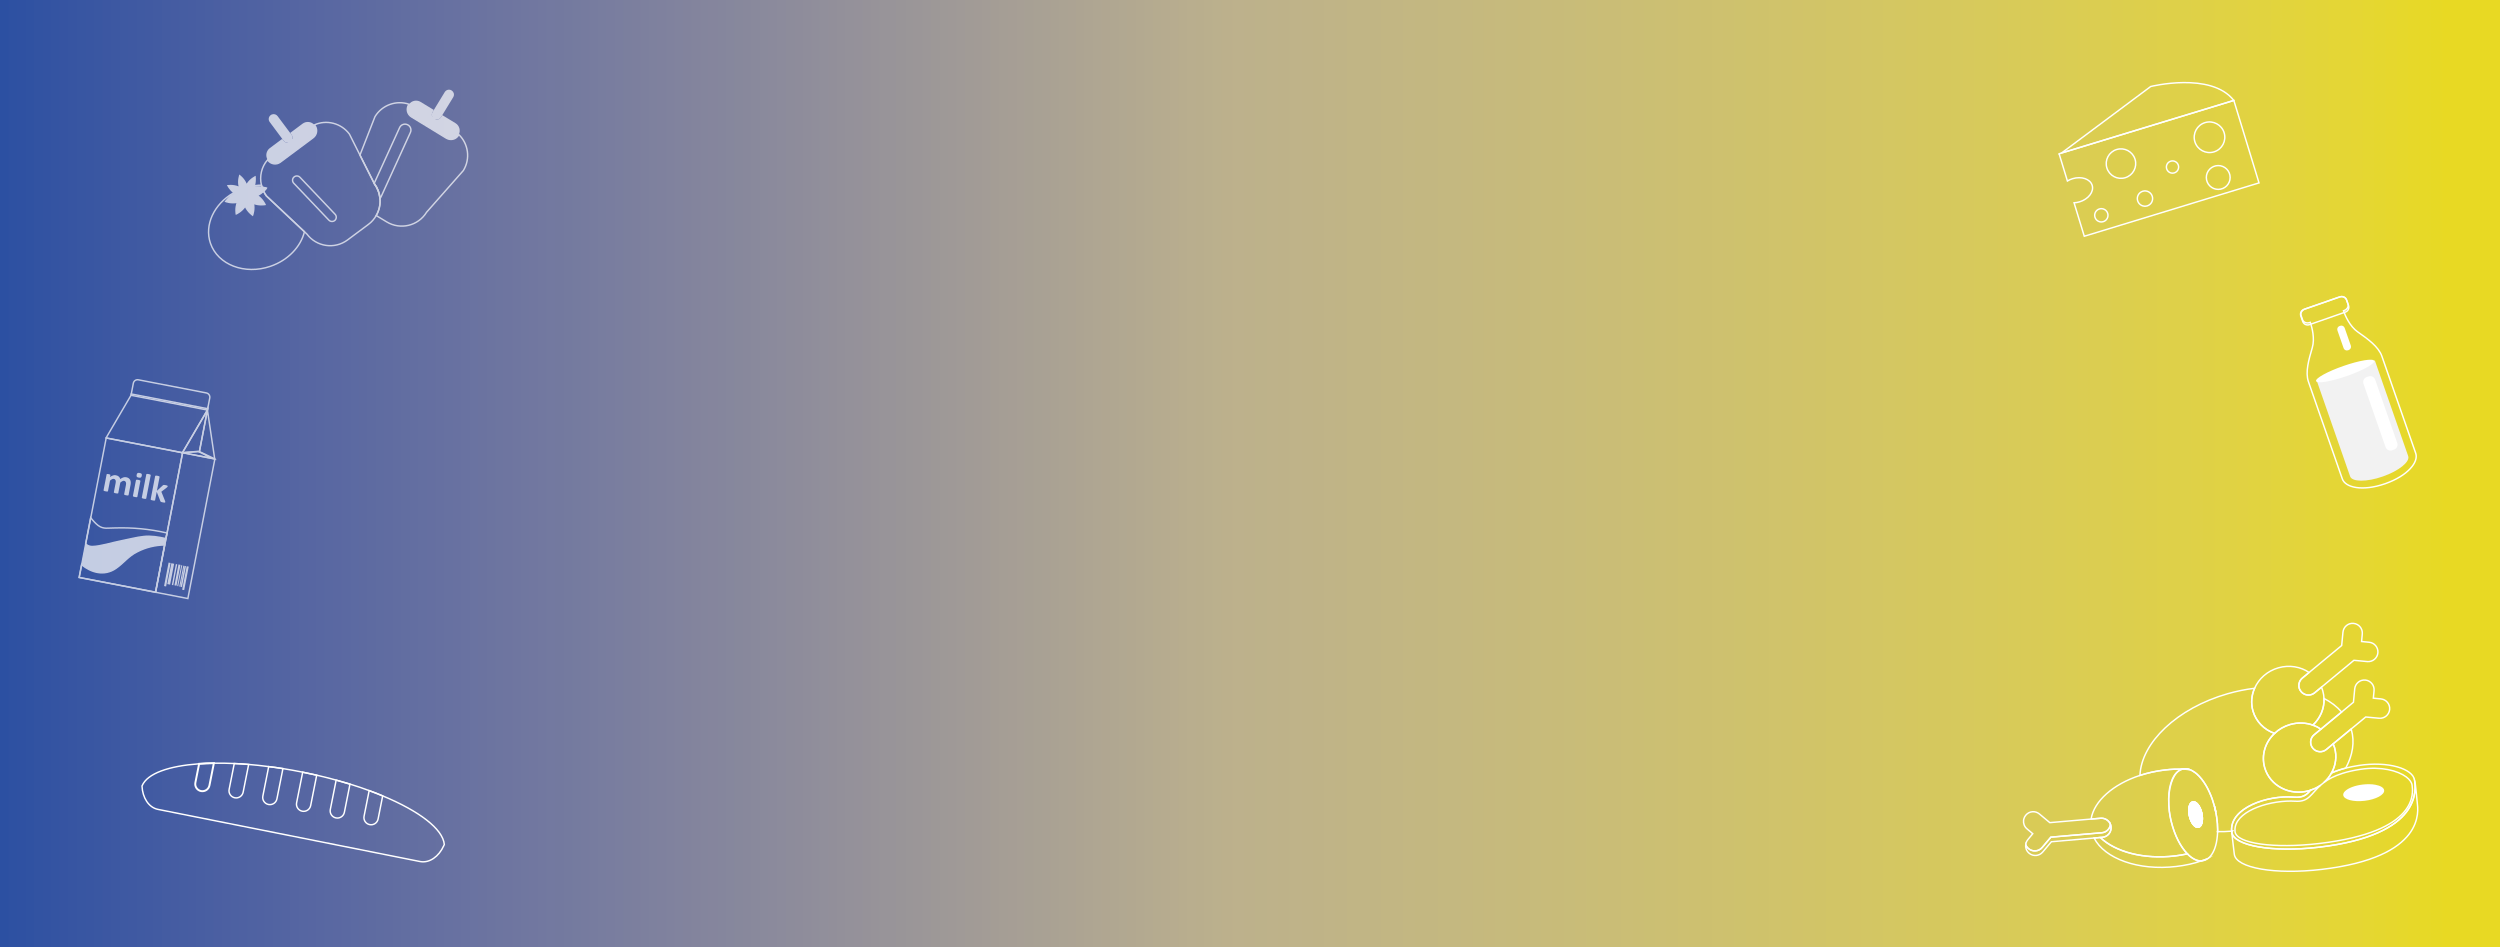 <?xml version="1.0" encoding="iso-8859-1"?>
<!-- Generator: Adobe Illustrator 16.0.0, SVG Export Plug-In . SVG Version: 6.00 Build 0)  -->
<!DOCTYPE svg PUBLIC "-//W3C//DTD SVG 1.1//EN" "http://www.w3.org/Graphics/SVG/1.1/DTD/svg11.dtd">
<svg version="1.1" id="&#x5716;&#x5C64;_1" xmlns="http://www.w3.org/2000/svg" xmlns:xlink="http://www.w3.org/1999/xlink" x="0px"
	 y="0px" width="1280px" height="485.001px" viewBox="0 0 1280 485.001" style="enable-background:new 0 0 1280 485.001;"
	 xml:space="preserve">
<rect x="0" y="0" width="1280" height="485.001" fill="#333333" stroke="none"/>
<g>
	<g>
		<rect y="0.001" style="fill:#2C50A2;" width="29.475" height="485"/>
		<rect x="4.373" style="fill:#2E51A2;" width="29.475" height="485"/>
		<rect x="8.746" style="fill:#2F51A2;" width="29.475" height="485"/>
		<rect x="13.118" style="fill:#3052A2;" width="29.475" height="485"/>
		<rect x="17.49" style="fill:#3253A2;" width="29.475" height="485"/>
		<rect x="21.863" y="0" style="fill:#3353A2;" width="29.475" height="485"/>
		<rect x="26.235" y="0" style="fill:#3454A2;" width="29.475" height="485.001"/>
		<rect x="30.607" y="0" style="fill:#3654A2;" width="29.475" height="485"/>
		<rect x="34.98" y="0" style="fill:#3755A2;" width="29.475" height="485"/>
		<rect x="39.353" y="0" style="fill:#3856A2;" width="29.475" height="485"/>
		<rect x="43.725" y="0" style="fill:#3956A2;" width="29.475" height="485"/>
		<rect x="48.098" y="0" style="fill:#3A57A2;" width="29.475" height="485"/>
		<rect x="52.471" y="0" style="fill:#3C57A2;" width="29.474" height="485"/>
		<rect x="56.842" y="0" style="fill:#3D58A2;" width="29.475" height="485"/>
		<rect x="61.215" style="fill:#3E59A2;" width="29.475" height="485.001"/>
		<rect x="65.588" y="0" style="fill:#3F59A2;" width="29.475" height="485"/>
		<rect x="69.959" y="0" style="fill:#405AA2;" width="29.476" height="485"/>
		<rect x="74.332" y="0" style="fill:#415AA2;" width="29.475" height="485"/>
		<rect x="78.704" y="0" style="fill:#425BA2;" width="29.476" height="485"/>
		<rect x="83.077" y="0" style="fill:#445CA2;" width="29.474" height="485"/>
		<rect x="87.449" y="0" style="fill:#455CA2;" width="29.475" height="485"/>
		<rect x="91.822" y="0" style="fill:#465DA2;" width="29.475" height="485"/>
		<rect x="96.194" style="fill:#475DA2;" width="29.475" height="485.001"/>
		<rect x="100.566" y="0" style="fill:#485EA2;" width="29.475" height="485"/>
		<rect x="104.939" y="0" style="fill:#495FA2;" width="29.475" height="485"/>
		<rect x="109.312" y="0" style="fill:#4B5FA2;" width="29.475" height="485"/>
		<rect x="113.684" y="0" style="fill:#4C60A2;" width="29.474" height="485"/>
		<rect x="118.057" y="0" style="fill:#4D61A2;" width="29.475" height="485"/>
		<rect x="122.429" y="0" style="fill:#4E61A2;" width="29.475" height="485"/>
		<rect x="126.801" y="0" style="fill:#4F62A2;" width="29.476" height="485"/>
		<rect x="131.174" y="0" style="fill:#5062A2;" width="29.475" height="485"/>
		<rect x="135.547" style="fill:#5163A2;" width="29.475" height="485.001"/>
		<rect x="139.919" y="0" style="fill:#5264A2;" width="29.475" height="485"/>
		<rect x="144.291" y="0" style="fill:#5364A2;" width="29.475" height="485"/>
		<rect x="148.664" y="0" style="fill:#5565A2;" width="29.475" height="485"/>
		<rect x="153.036" y="0" style="fill:#5666A2;" width="29.475" height="485"/>
		<rect x="157.408" y="0" style="fill:#5766A2;" width="29.476" height="485"/>
		<rect x="161.781" y="0" style="fill:#5867A2;" width="29.475" height="485"/>
		<rect x="166.153" y="0" style="fill:#5968A2;" width="29.476" height="485"/>
		<rect x="170.526" y="0" style="fill:#5A68A2;" width="29.475" height="485"/>
		<rect x="174.898" y="0" style="fill:#5B69A2;" width="29.475" height="485"/>
		<rect x="179.271" style="fill:#5C6AA2;" width="29.475" height="485.001"/>
		<rect x="183.643" y="0" style="fill:#5D6AA1;" width="29.475" height="485"/>
		<rect x="188.016" y="0" style="fill:#5E6BA1;" width="29.475" height="485"/>
		<rect x="192.389" style="fill:#5F6CA1;" width="29.475" height="485.001"/>
		<rect x="196.761" y="0" style="fill:#606CA1;" width="29.475" height="485"/>
		<rect x="201.133" y="0" style="fill:#616DA1;" width="29.475" height="485"/>
		<rect x="205.506" y="0" style="fill:#626EA1;" width="29.475" height="485"/>
		<rect x="209.879" y="0" style="fill:#636EA1;" width="29.475" height="485"/>
		<rect x="214.25" style="fill:#646FA1;" width="29.475" height="485.001"/>
		<rect x="218.623" y="0" style="fill:#656FA1;" width="29.475" height="485"/>
		<rect x="222.996" y="0" style="fill:#6670A1;" width="29.475" height="485"/>
		<rect x="227.368" style="fill:#6771A1;" width="29.475" height="485.001"/>
		<rect x="231.74" y="0" style="fill:#6871A1;" width="29.475" height="485"/>
		<rect x="236.113" y="0" style="fill:#6972A1;" width="29.475" height="485"/>
		<rect x="240.485" y="0" style="fill:#6A73A1;" width="29.475" height="485"/>
		<rect x="244.858" y="0" style="fill:#6B73A0;" width="29.475" height="485"/>
		<rect x="249.23" style="fill:#6C74A0;" width="29.475" height="485.001"/>
		<rect x="253.604" y="0" style="fill:#6D75A0;" width="29.475" height="485"/>
		<rect x="257.976" y="0" style="fill:#6E75A0;" width="29.475" height="485"/>
		<rect x="262.348" style="fill:#6F76A0;" width="29.475" height="485.001"/>
		<rect x="266.721" y="0" style="fill:#7077A0;" width="29.475" height="485"/>
		<rect x="271.094" y="0" style="fill:#7177A0;" width="29.474" height="485"/>
		<rect x="275.465" y="0" style="fill:#7278A0;" width="29.475" height="485"/>
		<rect x="279.838" y="0" style="fill:#7379A0;" width="29.475" height="485"/>
		<rect x="284.211" style="fill:#73799F;" width="29.475" height="485.001"/>
		<rect x="288.582" y="0" style="fill:#747A9F;" width="29.476" height="485"/>
		<rect x="292.955" y="0" style="fill:#757B9F;" width="29.475" height="485"/>
		<rect x="297.328" style="fill:#767B9F;" width="29.475" height="485.001"/>
		<rect x="301.7" y="0" style="fill:#777C9F;" width="29.475" height="485"/>
		<rect x="306.072" y="0" style="fill:#787D9F;" width="29.475" height="485"/>
		<rect x="310.445" y="0" style="fill:#797D9F;" width="29.475" height="485"/>
		<rect x="314.817" y="0" style="fill:#7A7E9F;" width="29.475" height="485"/>
		<rect x="319.189" y="0" style="fill:#7B7F9E;" width="29.475" height="485"/>
		<rect x="323.563" y="0" style="fill:#7C7F9E;" width="29.475" height="485"/>
		<rect x="327.936" style="fill:#7D809E;" width="29.475" height="485.001"/>
		<rect x="332.307" y="0" style="fill:#7E819E;" width="29.475" height="485"/>
		<rect x="336.68" y="0" style="fill:#7F819E;" width="29.475" height="485"/>
		<rect x="341.053" y="0" style="fill:#80829E;" width="29.475" height="485"/>
		<rect x="345.425" y="0" style="fill:#81839E;" width="29.475" height="485"/>
		<rect x="349.797" style="fill:#82839D;" width="29.475" height="485.001"/>
		<rect x="354.17" y="0" style="fill:#83849D;" width="29.475" height="485"/>
		<rect x="358.542" y="0" style="fill:#84859D;" width="29.475" height="485"/>
		<rect x="362.914" style="fill:#85859D;" width="29.475" height="485.001"/>
		<rect x="367.287" y="0" style="fill:#85869D;" width="29.475" height="485"/>
		<rect x="371.66" y="0" style="fill:#86879D;" width="29.475" height="485"/>
		<rect x="376.032" y="0" style="fill:#87889C;" width="29.475" height="485"/>
		<rect x="380.404" y="0" style="fill:#88889C;" width="29.475" height="485"/>
		<rect x="384.777" style="fill:#89899C;" width="29.475" height="485.001"/>
		<rect x="389.15" y="0" style="fill:#8A8A9C;" width="29.474" height="485"/>
		<rect x="393.521" y="0" style="fill:#8B8A9C;" width="29.475" height="485"/>
		<rect x="397.895" style="fill:#8C8B9C;" width="29.475" height="485.001"/>
		<rect x="402.267" y="0" style="fill:#8D8C9B;" width="29.476" height="485"/>
		<rect x="406.64" y="0" style="fill:#8E8C9B;" width="29.475" height="485"/>
		<rect x="411.012" y="0" style="fill:#8F8D9B;" width="29.475" height="485"/>
		<rect x="415.385" y="0" style="fill:#908E9B;" width="29.475" height="485"/>
		<rect x="419.756" style="fill:#918F9B;" width="29.476" height="485.001"/>
		<rect x="424.129" y="0" style="fill:#928F9A;" width="29.475" height="485"/>
		<rect x="428.502" y="0" style="fill:#93909A;" width="29.475" height="485"/>
		<rect x="432.874" style="fill:#94919A;" width="29.476" height="485.001"/>
		<rect x="437.246" y="0" style="fill:#95919A;" width="29.475" height="485"/>
		<rect x="441.619" y="0" style="fill:#969299;" width="29.475" height="485"/>
		<rect x="445.991" y="0" style="fill:#979399;" width="29.476" height="485"/>
		<rect x="450.364" y="0" style="fill:#989499;" width="29.475" height="485"/>
		<rect x="454.736" style="fill:#989499;" width="29.475" height="485.001"/>
		<rect x="459.109" y="0" style="fill:#999598;" width="29.475" height="485"/>
		<rect x="463.481" y="0" style="fill:#9A9698;" width="29.475" height="485"/>
		<rect x="467.854" style="fill:#9B9698;" width="29.475" height="485.001"/>
		<rect x="472.227" y="0" style="fill:#9C9798;" width="29.475" height="485"/>
		<rect x="476.599" y="0" style="fill:#9D9897;" width="29.475" height="485"/>
		<rect x="480.971" y="0" style="fill:#9E9997;" width="29.475" height="485"/>
		<rect x="485.344" y="0" style="fill:#9F9997;" width="29.475" height="485"/>
		<rect x="489.717" y="0" style="fill:#A09A97;" width="29.475" height="485"/>
		<rect x="494.089" y="0" style="fill:#A19B96;" width="29.475" height="485"/>
		<rect x="498.461" y="0" style="fill:#A29B96;" width="29.475" height="485"/>
		<rect x="502.834" style="fill:#A39C96;" width="29.475" height="485.001"/>
		<rect x="507.207" y="0" style="fill:#A49D95;" width="29.474" height="485"/>
		<rect x="511.578" y="0" style="fill:#A59E95;" width="29.476" height="485"/>
		<rect x="515.951" y="0" style="fill:#A69E95;" width="29.475" height="485"/>
		<rect x="520.323" y="0" style="fill:#A79F95;" width="29.475" height="485"/>
		<rect x="524.695" y="0" style="fill:#A7A094;" width="29.475" height="485"/>
		<rect x="529.068" y="0" style="fill:#A8A194;" width="29.475" height="485"/>
		<rect x="533.44" y="0" style="fill:#A9A194;" width="29.476" height="485"/>
		<rect x="537.813" style="fill:#AAA293;" width="29.475" height="485.001"/>
		<rect x="542.186" y="0" style="fill:#ABA393;" width="29.475" height="485"/>
		<rect x="546.559" y="0" style="fill:#ACA393;" width="29.475" height="485"/>
		<rect x="550.931" y="0" style="fill:#ADA492;" width="29.475" height="485"/>
		<rect x="555.303" y="0" style="fill:#AEA592;" width="29.475" height="485"/>
		<rect x="559.676" y="0" style="fill:#AFA692;" width="29.475" height="485"/>
		<rect x="564.049" y="0" style="fill:#B0A691;" width="29.475" height="485"/>
		<rect x="568.42" y="0" style="fill:#B0A791;" width="29.475" height="485"/>
		<rect x="572.793" style="fill:#B1A891;" width="29.475" height="485.001"/>
		<rect x="577.166" y="0" style="fill:#B2A890;" width="29.475" height="485"/>
		<rect x="581.538" y="0" style="fill:#B3A990;" width="29.475" height="485"/>
		<rect x="585.91" y="0" style="fill:#B4AA90;" width="29.475" height="485"/>
		<rect x="590.283" y="0" style="fill:#B5AB8F;" width="29.475" height="485"/>
		<rect x="594.655" y="0" style="fill:#B6AB8F;" width="29.475" height="485"/>
		<rect x="599.027" y="0" style="fill:#B7AC8F;" width="29.476" height="485"/>
		<rect x="603.4" y="0" style="fill:#B8AD8E;" width="29.475" height="485"/>
		<rect x="607.773" style="fill:#B9AE8E;" width="29.474" height="485.001"/>
		<rect x="612.145" y="0" style="fill:#B9AE8D;" width="29.476" height="485"/>
		<rect x="616.518" y="0" style="fill:#BAAF8D;" width="29.475" height="485"/>
		<rect x="620.891" y="0" style="fill:#BBB08D;" width="29.475" height="485"/>
		<rect x="625.263" y="0" style="fill:#BCB08C;" width="29.475" height="485"/>
		<rect x="631.107" y="0" style="fill:#BDB18C;" width="29.475" height="485"/>
		<rect x="636.95" y="0" style="fill:#BDB18B;" width="29.475" height="485"/>
		<rect x="642.794" y="0" style="fill:#BDB28A;" width="29.475" height="485"/>
		<rect x="648.637" y="0" style="fill:#BEB28A;" width="29.475" height="485"/>
		<rect x="654.48" style="fill:#BEB289;" width="29.475" height="485"/>
		<rect x="660.324" style="fill:#BFB389;" width="29.475" height="485"/>
		<rect x="666.168" style="fill:#BFB388;" width="29.475" height="485"/>
		<rect x="672.012" style="fill:#BFB387;" width="29.475" height="485"/>
		<rect x="677.855" style="fill:#C0B487;" width="29.475" height="485"/>
		<rect x="683.699" style="fill:#C0B486;" width="29.475" height="485"/>
		<rect x="689.542" style="fill:#C1B585;" width="29.476" height="485"/>
		<rect x="695.386" style="fill:#C1B585;" width="29.476" height="485"/>
		<rect x="701.229" style="fill:#C1B584;" width="29.475" height="485"/>
		<rect x="707.073" style="fill:#C2B683;" width="29.475" height="485"/>
		<rect x="712.916" y="0" style="fill:#C2B683;" width="29.475" height="485"/>
		<rect x="718.76" style="fill:#C3B782;" width="29.475" height="485"/>
		<rect x="724.604" y="0" style="fill:#C3B781;" width="29.475" height="485"/>
		<rect x="730.447" y="0" style="fill:#C3B781;" width="29.475" height="485"/>
		<rect x="736.291" y="0" style="fill:#C4B880;" width="29.475" height="485"/>
		<rect x="742.135" y="0" style="fill:#C4B880;" width="29.475" height="485"/>
		<rect x="747.979" y="0" style="fill:#C5B87F;" width="29.475" height="485"/>
		<rect x="753.822" y="0" style="fill:#C5B97E;" width="29.475" height="485"/>
		<rect x="759.665" y="0" style="fill:#C6B97D;" width="29.475" height="485"/>
		<rect x="765.509" y="0" style="fill:#C6BA7D;" width="29.475" height="485"/>
		<rect x="771.353" y="0" style="fill:#C6BA7C;" width="29.475" height="485"/>
		<rect x="777.195" y="0" style="fill:#C7BA7B;" width="29.475" height="485"/>
		<rect x="783.039" y="0" style="fill:#C7BB7B;" width="29.475" height="485"/>
		<rect x="788.883" y="0" style="fill:#C8BB7A;" width="29.475" height="485"/>
		<rect x="794.727" y="0" style="fill:#C8BB79;" width="29.475" height="485"/>
		<rect x="800.57" y="0" style="fill:#C8BC79;" width="29.475" height="485"/>
		<rect x="806.413" y="0" style="fill:#C9BC78;" width="29.476" height="485"/>
		<rect x="812.258" y="0" style="fill:#C9BD77;" width="29.475" height="485"/>
		<rect x="818.102" y="0" style="fill:#CABD76;" width="29.475" height="485"/>
		<rect x="823.944" y="0" style="fill:#CABD76;" width="29.475" height="485"/>
		<rect x="829.788" y="0" style="fill:#CBBE75;" width="29.475" height="485"/>
		<rect x="835.632" y="0" style="fill:#CBBE74;" width="29.474" height="485"/>
		<rect x="841.475" y="0" style="fill:#CBBF73;" width="29.475" height="485"/>
		<rect x="847.318" y="0" style="fill:#CCBF73;" width="29.475" height="485"/>
		<rect x="853.162" y="0" style="fill:#CCBF72;" width="29.475" height="485"/>
		<rect x="859.006" y="0" style="fill:#CDC071;" width="29.475" height="485"/>
		<rect x="864.85" y="0" style="fill:#CDC070;" width="29.475" height="485"/>
		<rect x="870.693" y="0" style="fill:#CDC06F;" width="29.475" height="485"/>
		<rect x="876.536" y="0" style="fill:#CEC16F;" width="29.476" height="485"/>
		<rect x="882.381" y="0" style="fill:#CEC16E;" width="29.475" height="485"/>
		<rect x="888.224" y="0" style="fill:#CEC26D;" width="29.475" height="485"/>
		<rect x="894.067" y="0" style="fill:#CFC26C;" width="29.475" height="485"/>
		<rect x="899.911" y="0" style="fill:#CFC26B;" width="29.474" height="485"/>
		<rect x="905.754" y="0" style="fill:#D0C36B;" width="29.476" height="485"/>
		<rect x="911.598" y="0" style="fill:#D0C36A;" width="29.475" height="485"/>
		<rect x="917.441" y="0" style="fill:#D1C369;" width="29.475" height="485"/>
		<rect x="923.285" y="0" style="fill:#D1C468;" width="29.475" height="485"/>
		<rect x="929.129" y="0" style="fill:#D1C467;" width="29.475" height="485"/>
		<rect x="934.973" style="fill:#D2C566;" width="29.475" height="485.001"/>
		<rect x="940.816" y="0" style="fill:#D2C566;" width="29.475" height="485"/>
		<rect x="946.659" y="0" style="fill:#D3C565;" width="29.475" height="485"/>
		<rect x="952.503" y="0" style="fill:#D3C664;" width="29.475" height="485"/>
		<rect x="958.346" y="0" style="fill:#D3C663;" width="29.476" height="485"/>
		<rect x="964.19" y="0" style="fill:#D4C762;" width="29.474" height="485"/>
		<rect x="970.033" y="0" style="fill:#D4C761;" width="29.475" height="485"/>
		<rect x="975.877" y="0" style="fill:#D5C760;" width="29.475" height="485"/>
		<rect x="981.721" y="0" style="fill:#D5C85F;" width="29.475" height="485"/>
		<rect x="987.564" style="fill:#D5C85E;" width="29.475" height="485.001"/>
		<rect x="993.408" y="0" style="fill:#D6C85D;" width="29.475" height="485"/>
		<rect x="999.252" style="fill:#D6C95D;" width="29.475" height="485.001"/>
		<rect x="1005.096" y="0" style="fill:#D7C95C;" width="29.475" height="485"/>
		<rect x="1010.938" style="fill:#D7CA5B;" width="29.475" height="485.001"/>
		<rect x="1016.782" y="0" style="fill:#D7CA5A;" width="29.475" height="485"/>
		<rect x="1022.626" style="fill:#D8CA59;" width="29.474" height="485.001"/>
		<rect x="1028.469" y="0" style="fill:#D8CB58;" width="29.475" height="485"/>
		<rect x="1034.313" style="fill:#D9CB57;" width="29.475" height="485.001"/>
		<rect x="1040.156" y="0" style="fill:#D9CB56;" width="29.475" height="485"/>
		<rect x="1046" y="0" style="fill:#D9CC55;" width="29.475" height="485"/>
		<rect x="1051.844" y="0" style="fill:#DACC54;" width="29.475" height="485"/>
		<rect x="1057.688" y="0" style="fill:#DACD53;" width="29.475" height="485"/>
		<rect x="1063.531" y="0" style="fill:#DBCD52;" width="29.475" height="485"/>
		<rect x="1069.375" y="0" style="fill:#DBCD51;" width="29.475" height="485"/>
		<rect x="1075.219" y="0" style="fill:#DBCE50;" width="29.475" height="485"/>
		<rect x="1081.063" y="0" style="fill:#DCCE4E;" width="29.474" height="485"/>
		<rect x="1086.905" y="0" style="fill:#DCCF4D;" width="29.475" height="485"/>
		<rect x="1092.749" y="0" style="fill:#DDCF4C;" width="29.475" height="485"/>
		<rect x="1098.592" y="0" style="fill:#DDCF4B;" width="29.475" height="485"/>
		<rect x="1104.436" y="0" style="fill:#DED04A;" width="29.475" height="485"/>
		<rect x="1110.279" y="0" style="fill:#DED049;" width="29.475" height="485"/>
		<rect x="1116.123" y="0" style="fill:#DED148;" width="29.475" height="485"/>
		<rect x="1121.967" style="fill:#DFD147;" width="29.475" height="485.001"/>
		<rect x="1127.811" y="0" style="fill:#DFD145;" width="29.475" height="485"/>
		<rect x="1133.654" style="fill:#E0D244;" width="29.475" height="485.001"/>
		<rect x="1139.498" y="0" style="fill:#E0D243;" width="29.475" height="485"/>
		<rect x="1145.341" y="0" style="fill:#E1D242;" width="29.475" height="485"/>
		<rect x="1151.185" y="0" style="fill:#E1D340;" width="29.476" height="485"/>
		<rect x="1157.028" y="0" style="fill:#E1D33F;" width="29.475" height="485"/>
		<rect x="1162.871" y="0" style="fill:#E2D43D;" width="29.475" height="485"/>
		<rect x="1168.715" y="0" style="fill:#E2D43C;" width="29.475" height="485"/>
		<rect x="1174.559" y="0" style="fill:#E3D43B;" width="29.475" height="485"/>
		<rect x="1180.402" y="0" style="fill:#E3D539;" width="29.475" height="485"/>
		<rect x="1186.246" y="0" style="fill:#E3D538;" width="29.475" height="485"/>
		<rect x="1192.09" y="0" style="fill:#E4D636;" width="29.475" height="485"/>
		<rect x="1197.934" y="0" style="fill:#E4D634;" width="29.475" height="485"/>
		<rect x="1203.777" y="0" style="fill:#E5D633;" width="29.475" height="485"/>
		<rect x="1209.62" y="0" style="fill:#E5D731;" width="29.475" height="485"/>
		<rect x="1215.464" y="0" style="fill:#E5D72F;" width="29.475" height="485"/>
		<rect x="1221.308" y="0" style="fill:#E6D72D;" width="29.475" height="485"/>
		<rect x="1227.15" y="0" style="fill:#E6D82B;" width="29.476" height="485"/>
		<rect x="1232.994" y="0" style="fill:#E7D829;" width="29.475" height="485"/>
		<rect x="1238.838" y="0" style="fill:#E7D927;" width="29.475" height="485"/>
		<rect x="1244.682" y="0" style="fill:#E7D925;" width="29.475" height="485"/>
		<rect x="1250.525" y="0" style="fill:#E8D923;" width="29.475" height="485"/>
	</g>
	<g>
		<g>
			<path style="fill:none;stroke:#FFFFFF;stroke-width:0.75;stroke-miterlimit:10;" d="M227.492,432.36
				c-0.084,0.211-0.188,0.432-0.283,0.64c-2.49,5.567-7.367,9.052-12.167,8.098L80.879,414.403
				c-4.739-0.943-7.912-5.946-8.176-11.973c0.021-0.055,0.048-0.106,0.071-0.158c2.668-6.257,13.562-10.092,29.183-11.212
				c2.414-0.188,4.92-0.272,7.546-0.319c3.325-0.035,6.835-0.005,10.438,0.185c2.413,0.095,4.856,0.254,7.376,0.471
				c3.333,0.264,6.748,0.634,10.268,1.104c2.39,0.29,4.813,0.617,7.279,1.021c3.199,0.522,6.44,1.098,9.726,1.75l0.386,0.078
				c2.422,0.481,4.824,1.003,7.178,1.54c3.401,0.791,6.748,1.628,9.955,2.521c2.418,0.653,4.8,1.353,7.094,2.053
				c3.402,1.046,6.667,2.168,9.812,3.319c2.389,0.874,4.71,1.776,6.929,2.714C214.551,415.231,226.72,424.381,227.492,432.36z"/>
			<path style="fill:none;stroke:#FFFFFF;stroke-miterlimit:10;" d="M109.504,390.746l-2.268,11.397
				c-0.396,1.989-2.326,3.278-4.318,2.883c-1.992-0.396-3.281-2.324-2.885-4.316l1.922-9.649
				C104.369,390.881,106.877,390.788,109.504,390.746z"/>
			<path style="fill:none;stroke:#FFFFFF;stroke-width:0.75;stroke-miterlimit:10;" d="M127.317,391.396l-2.82,14.182
				c-0.396,1.992-2.324,3.279-4.296,2.888c-1.992-0.397-3.281-2.327-2.885-4.316l2.632-13.231
				C122.354,391.02,124.793,391.174,127.317,391.396z"/>
			<path style="fill:none;stroke:#FFFFFF;stroke-width:0.75;stroke-miterlimit:10;" d="M144.863,393.522l-3.082,15.493
				c-0.396,1.992-2.326,3.281-4.32,2.884c-1.992-0.396-3.278-2.325-2.883-4.315l3.001-15.087
				C139.971,392.783,142.398,393.122,144.863,393.522z"/>
			<path style="fill:none;stroke:#FFFFFF;stroke-width:0.75;stroke-miterlimit:10;" d="M162.156,396.89l-3.097,15.563
				c-0.396,1.991-2.339,3.277-4.313,2.884c-1.992-0.396-3.285-2.326-2.889-4.316l3.119-15.677
				C157.401,395.827,159.797,396.353,162.156,396.89z"/>
			<path style="fill:none;stroke:#FFFFFF;stroke-width:0.75;stroke-miterlimit:10;" d="M179.193,401.458l-2.872,14.431
				c-0.396,1.991-2.321,3.28-4.314,2.883c-1.993-0.396-3.283-2.324-2.887-4.314l2.992-15.043
				C174.529,400.062,176.908,400.768,179.193,401.458z"/>
			<path style="fill:none;stroke:#FFFFFF;stroke-width:0.75;stroke-miterlimit:10;" d="M195.936,407.497l-2.354,11.827
				c-0.396,1.989-2.32,3.28-4.291,2.887c-1.994-0.396-3.283-2.324-2.888-4.316l2.61-13.118
				C191.402,405.653,193.723,406.564,195.936,407.497z"/>
		</g>
		<g>
			<path style="fill:none;stroke:#FFFFFF;stroke-width:0.75;stroke-miterlimit:10;" d="M1219.497,182.322
				c-1.718-4.843-7.045-8.659-12.377-12.412c-3.989-2.795-6.343-8.214-7.269-10.793l0.324-0.111
				c1.552-0.543,2.426-2.059,1.962-3.385l-0.732-2.104c-0.465-1.338-2.093-1.979-3.643-1.438l-8.775,3.06l-0.077,0.026l-8.778,3.06
				c-1.55,0.541-2.424,2.054-1.956,3.394l0.733,2.102c0.462,1.328,2.088,1.973,3.64,1.43l0.323-0.113
				c0.879,2.596,2.405,8.305,1.019,12.972c-1.845,6.256-3.643,12.558-1.977,17.417c0.012,0.033,0.037,0.07,0.05,0.104
				s0.006,0.059,0.014,0.08l17.296,49.605c1.519,4.36,10.142,6.534,21.888,2.457l0,0c0.015-0.004,0.025-0.01,0.038-0.013
				c0.015-0.003,0.026-0.007,0.039-0.013l0,0c11.736-4.113,17.137-11.176,15.619-15.535l-17.295-49.605
				c-0.009-0.021-0.03-0.037-0.04-0.07C1219.51,182.402,1219.508,182.355,1219.497,182.322z"/>
			<path style="fill:#F2F2F2;" d="M1186.167,194.899l17.089,49.011c1.012,2.902,8.491,2.934,16.705,0.068
				c8.215-2.863,14.054-7.536,13.042-10.439l-17.089-49.012L1186.167,194.899z"/>
			
				<ellipse transform="matrix(0.944 -0.329 0.329 0.944 4.5 406.003)" style="fill:#FFFFFF;" cx="1201.041" cy="189.713" rx="15.752" ry="2.718"/>
			<path style="fill:none;stroke:#FFFFFF;stroke-width:0.75;stroke-miterlimit:10;" d="M1202.447,156.427
				c0.481,1.38-0.247,2.891-1.628,3.371l-18.445,6.432c-1.383,0.482-2.892-0.247-3.374-1.627l-0.987-2.833
				c-0.479-1.38,0.25-2.892,1.631-3.371l18.445-6.433c1.38-0.48,2.89,0.248,3.372,1.627L1202.447,156.427z"/>
			<path style="fill:#FFFFFF;" d="M1203.627,176.966c0.322,0.926-0.166,1.938-1.09,2.26l-0.357,0.122
				c-0.925,0.323-1.936-0.163-2.257-1.089l-3.167-9.078c-0.32-0.925,0.167-1.936,1.091-2.258l0.358-0.125
				c0.924-0.323,1.934,0.166,2.257,1.091L1203.627,176.966z"/>
			<path style="fill:#FFFFFF;" d="M1227.394,226.825c0.482,1.382-0.245,2.892-1.629,3.374l-0.984,0.343
				c-1.382,0.481-2.891-0.247-3.373-1.63l-11.322-32.473c-0.481-1.381,0.248-2.891,1.63-3.372l0.984-0.344
				c1.383-0.483,2.892,0.248,3.374,1.628L1227.394,226.825z"/>
		</g>
		<g>
			<path style="fill:none;stroke:#FFFFFF;stroke-width:0.75;stroke-miterlimit:10;" d="M1143.721,51.417l12.891,42.231
				l-89.464,27.309l-5.224-17.117c0.916-0.047,1.883-0.209,2.834-0.5c4.547-1.388,7.438-5.164,6.439-8.435
				c-1-3.278-5.507-4.795-10.053-3.408c-0.952,0.29-1.847,0.69-2.632,1.167l-4.255-13.938L1143.721,51.417z"/>
			<path style="fill:none;stroke:#FFFFFF;stroke-width:0.75;stroke-miterlimit:10;" d="M1055.496,78.351l45.654-34.052
				c0,0,30.854-7.742,42.57,7.122L1055.496,78.351z"/>
			<path style="fill:none;stroke:#FFFFFF;stroke-width:0.75;stroke-miterlimit:10;" d="M1093.151,81.566
				c1.216,3.982-1.03,8.201-5.015,9.418c-3.986,1.216-8.204-1.028-9.42-5.012c-1.219-3.987,1.027-8.207,5.014-9.423
				C1087.716,75.333,1091.935,77.578,1093.151,81.566z"/>
			<path style="fill:none;stroke:#FFFFFF;stroke-width:0.75;stroke-miterlimit:10;" d="M1115.318,84.607
				c0.505,1.652-0.427,3.403-2.079,3.908c-1.654,0.504-3.404-0.428-3.908-2.08c-0.507-1.66,0.426-3.408,2.079-3.912
				C1113.063,82.019,1114.813,82.948,1115.318,84.607z"/>
			<path style="fill:none;stroke:#FFFFFF;stroke-width:0.75;stroke-miterlimit:10;" d="M1101.971,100.521
				c0.633,2.073-0.533,4.262-2.605,4.895c-2.067,0.631-4.257-0.533-4.891-2.607c-0.631-2.067,0.536-4.256,2.603-4.887
				C1099.15,97.289,1101.34,98.453,1101.971,100.521z"/>
			<path style="fill:none;stroke:#FFFFFF;stroke-width:0.75;stroke-miterlimit:10;" d="M1138.764,67.98
				c1.264,4.142-1.066,8.522-5.207,9.787c-4.135,1.262-8.519-1.07-9.783-5.211c-1.263-4.138,1.073-8.518,5.209-9.779
				C1133.123,61.513,1137.501,63.843,1138.764,67.98z"/>
			<circle style="fill:none;stroke:#FFFFFF;stroke-width:0.75;stroke-miterlimit:10;" cx="1135.736" cy="90.868" r="6.096"/>
			<path style="fill:none;stroke:#FFFFFF;stroke-width:0.75;stroke-miterlimit:10;" d="M1079.139,109.237
				c0.551,1.805-0.463,3.708-2.264,4.257c-1.799,0.55-3.702-0.464-4.253-2.268c-0.547-1.793,0.465-3.695,2.265-4.245
				C1076.688,106.431,1078.59,107.445,1079.139,109.237z"/>
		</g>
		<g style="opacity:0.7;">
			<g>
				<path style="fill:none;stroke:#FFFFFF;stroke-width:0.75;stroke-miterlimit:10;" d="M222.832,61.092
					c-0.166-0.063-0.354-0.12-0.513-0.233c-0.159-0.113-0.318-0.228-0.435-0.356L222.832,61.092z"/>
				<path style="fill:none;stroke:#FFFFFF;stroke-width:0.75;stroke-miterlimit:10;" d="M237.243,87.308l-18.819,21.33
					c-4.261,7.016-13.432,9.241-20.455,4.958l-5.345-3.245c1.548-2.646,2.2-5.732,1.923-8.787c-0.252-2.633-1.188-5.223-2.882-7.505
					l-0.089-0.187l-7.283-14.464l7.691-19.688c3.701-6.052,11.008-8.529,17.45-6.358c-0.093,0.08-0.171,0.203-0.25,0.326
					c-1.291,2.126-0.614,4.877,1.512,6.17l17.85,10.896c1.179,0.701,2.567,0.826,3.796,0.407c0.946-0.324,1.806-0.979,2.373-1.919
					c0.057-0.116,0.135-0.239,0.191-0.355C239.796,73.613,240.944,81.253,237.243,87.308z"/>
				<path style="fill:none;stroke:#FFFFFF;stroke-width:0.75;stroke-miterlimit:10;" d="M210.232,65.599
					c0.244,0.709,0.229,1.509-0.119,2.253l-15.005,32.894c-0.134,0.31-0.325,0.593-0.562,0.818
					c-0.252-2.633-1.188-5.223-2.882-7.505l-0.089-0.187l13.032-28.539c0.679-1.529,2.474-2.193,4.012-1.492
					C209.414,64.194,209.974,64.844,210.232,65.599z"/>
				<path style="fill:#FFFFFF;" d="M234.906,68.888c-0.057,0.116-0.135,0.239-0.191,0.355c-0.567,0.939-1.427,1.595-2.373,1.919
					c-1.229,0.419-2.617,0.294-3.796-0.407l-17.85-10.896c-2.126-1.293-2.803-4.044-1.512-6.17c0.079-0.124,0.157-0.246,0.25-0.326
					c1.353-1.88,3.938-2.407,5.921-1.185l6.776,4.127l-0.661,1.091c-0.396,0.667-0.47,1.437-0.233,2.126
					c0.116,0.345,0.321,0.659,0.604,0.924l0.044,0.057c0.116,0.129,0.275,0.244,0.435,0.356c0.159,0.113,0.347,0.169,0.513,0.233
					c0.029,0.015,0.029,0.015,0.051,0.007c1.082,0.351,2.288-0.063,2.906-1.067l0.66-1.092l6.776,4.126
					C235.229,64.281,235.933,66.83,234.906,68.888z"/>
				<path style="fill:none;stroke:#FFFFFF;stroke-width:0.75;stroke-miterlimit:10;" d="M222.832,61.092
					c-0.166-0.063-0.354-0.12-0.513-0.233c-0.159-0.113-0.318-0.228-0.435-0.356L222.832,61.092z"/>
				<path style="fill:#FFFFFF;" d="M232.295,47.629c0.236,0.69,0.162,1.46-0.235,2.125l-5.61,9.186l-0.66,1.092
					c-0.618,1.004-1.824,1.418-2.906,1.067c-0.021,0.008-0.021,0.008-0.051-0.007l-0.947-0.589l-0.044-0.057
					c-0.282-0.265-0.487-0.579-0.604-0.924c-0.236-0.689-0.163-1.459,0.233-2.126l0.661-1.091l5.589-9.177
					c0.746-1.194,2.297-1.581,3.491-0.835C231.731,46.621,232.11,47.092,232.295,47.629z"/>
				<path style="fill:none;stroke:#FFFFFF;stroke-width:0.75;stroke-miterlimit:10;" d="M222.832,61.092
					c-0.166-0.063-0.354-0.12-0.513-0.233c-0.159-0.113-0.318-0.228-0.435-0.356L222.832,61.092z"/>
			</g>
			<g>
				<path style="fill:none;stroke:#FFFFFF;stroke-width:0.75;stroke-miterlimit:10;" d="M191.665,94.059l-0.089-0.187l-7.283-14.464
					l-5.391-10.758c-4.248-5.664-11.748-7.476-17.943-4.706c0.081,0.094,0.16,0.188,0.246,0.301c0.3,0.38,0.52,0.811,0.666,1.24
					c0.612,1.787,0.016,3.843-1.571,5.036l-16.767,12.499c-1.988,1.498-4.799,1.09-6.297-0.899
					c-0.088-0.114-0.146-0.214-0.212-0.336c-3.115,3.616-4.241,8.476-3.169,13.015c0.066,0.338,0.163,0.689,0.281,1.035
					c1.311,0.176,2.199,0.521,2.199,0.521s-0.477,0.717-1.369,1.551c0.382,0.831,0.855,1.655,1.431,2.422l19.478,18.321l1.24,1.163
					c4.924,6.588,14.24,7.943,20.836,3.041l10.674-7.96c1.688-1.251,3.027-2.815,3.999-4.544c1.548-2.646,2.2-5.732,1.923-8.787
					C194.295,98.931,193.359,96.341,191.665,94.059z"/>
				<path style="fill:none;stroke:#FFFFFF;stroke-width:0.75;stroke-miterlimit:10;" d="M136.336,96.357
					c0,0-0.477,0.717-1.369,1.551c-0.371-0.668-0.637-1.369-0.83-2.072C135.447,96.011,136.336,96.357,136.336,96.357z"/>
				<path style="fill:none;stroke:#FFFFFF;stroke-width:0.75;stroke-miterlimit:10;" d="M149.195,72.23
					c-0.121,0.138-0.248,0.255-0.398,0.378c-0.131,0.116-0.296,0.196-0.446,0.248L149.195,72.23z"/>
				<path style="fill:none;stroke:#FFFFFF;stroke-width:0.75;stroke-miterlimit:10;" d="M171.494,112.803
					c-0.236,0.22-0.512,0.384-0.791,0.479c-0.793,0.271-1.695,0.076-2.313-0.563l-18.007-18.935
					c-0.824-0.883-0.793-2.267,0.09-3.091c0.236-0.22,0.511-0.384,0.807-0.484c0.777-0.267,1.674-0.087,2.293,0.554l17.991,18.94
					C172.402,110.581,172.373,111.964,171.494,112.803z"/>
				<path style="fill:#FFFFFF;" d="M161.871,65.486c0.612,1.787,0.016,3.843-1.571,5.036l-16.767,12.499
					c-1.988,1.498-4.799,1.09-6.297-0.899c-0.088-0.114-0.146-0.214-0.212-0.336c-1.226-1.963-0.742-4.558,1.132-5.968l6.344-4.723
					l0.758,1.016c0.67,0.902,1.832,1.202,2.842,0.855c0.087-0.028,0.151-0.051,0.23-0.103l0.021-0.008
					c0.15-0.052,0.315-0.132,0.446-0.248c0.15-0.123,0.277-0.24,0.398-0.378c0.762-0.861,0.839-2.188,0.125-3.146l-0.756-1.015
					l6.359-4.75c1.881-1.39,4.503-1.111,6.035,0.625c0.081,0.094,0.16,0.188,0.246,0.301
					C161.505,64.625,161.725,65.056,161.871,65.486z"/>
				<path style="fill:none;stroke:#FFFFFF;stroke-width:0.75;stroke-miterlimit:10;" d="M149.195,72.23
					c-0.121,0.138-0.248,0.255-0.398,0.378c-0.131,0.116-0.296,0.196-0.446,0.248L149.195,72.23z"/>
				<path style="fill:#FFFFFF;" d="M149.195,72.23l-0.845,0.626l-0.021,0.008c-0.079,0.052-0.144,0.074-0.23,0.103
					c-1.01,0.347-2.172,0.047-2.842-0.855l-0.758-1.016l-6.416-8.626c-0.844-1.13-0.611-2.701,0.519-3.545
					c0.208-0.166,0.437-0.269,0.695-0.358c1.013-0.346,2.157-0.018,2.828,0.884l6.438,8.619l0.756,1.015
					C150.034,70.042,149.957,71.369,149.195,72.23z"/>
				<path style="fill:none;stroke:#FFFFFF;stroke-width:0.75;stroke-miterlimit:10;" d="M149.195,72.23
					c-0.121,0.138-0.248,0.255-0.398,0.378c-0.131,0.116-0.296,0.196-0.446,0.248L149.195,72.23z"/>
			</g>
			<g>
				<path style="fill:none;stroke:#FFFFFF;stroke-width:0.75;stroke-miterlimit:10;" d="M134.137,95.835
					c-1.115-0.171-2.505-0.225-3.898,0.131c0.134-0.311,0.246-0.613,0.331-0.932c1.106-0.138,2.206-0.225,3.286-0.234
					C133.922,95.138,134.019,95.49,134.137,95.835z"/>
				<path style="fill:none;stroke:#FFFFFF;stroke-width:0.75;stroke-miterlimit:10;" d="M155.875,118.651
					c-1.881,7.644-8.331,14.591-17.416,17.7c-13.176,4.512-26.935-0.762-30.717-11.806c-3.227-9.431,1.896-20.036,11.689-25.72
					c0.23,0.186,0.492,0.384,0.766,0.555c-2.912,1.188-4.675,3.766-4.675,3.766s2.98,1.119,6.097,0.389
					c-1.221,2.896-0.648,5.973-0.648,5.973s2.896-1.307,4.587-4.025c1.189,2.913,3.767,4.677,3.767,4.677s1.12-2.981,0.389-6.1
					c2.896,1.224,5.972,0.649,5.972,0.649s-1.313-2.917-4.024-4.587c1.37-0.565,2.508-1.46,3.307-2.214
					c0.382,0.831,0.855,1.655,1.431,2.422L155.875,118.651z"/>
				<path style="fill:#FFFFFF;" d="M134.967,97.908c-0.799,0.754-1.937,1.648-3.307,2.214c2.712,1.67,4.024,4.587,4.024,4.587
					s-3.076,0.574-5.972-0.649c0.731,3.118-0.389,6.1-0.389,6.1s-2.577-1.764-3.767-4.677c-1.69,2.719-4.587,4.025-4.587,4.025
					s-0.572-3.077,0.648-5.973c-3.116,0.73-6.097-0.389-6.097-0.389s1.763-2.577,4.675-3.766c-0.273-0.171-0.535-0.369-0.766-0.555
					c-2.195-1.702-3.258-4.033-3.258-4.033s3.068-0.594,5.964,0.627c-0.745-3.088,0.397-6.076,0.397-6.076s2.576,1.764,3.765,4.678
					c1.669-2.713,4.589-4.025,4.589-4.025s0.449,2.443-0.319,5.039c-0.085,0.318-0.197,0.621-0.331,0.932
					c1.394-0.355,2.783-0.302,3.898-0.131c1.311,0.176,2.199,0.521,2.199,0.521S135.859,97.074,134.967,97.908z"/>
			</g>
		</g>
		<g>
			<g>
				<g>
					<path style="fill:none;stroke:#FFFFFF;stroke-width:0.75;stroke-miterlimit:10;" d="M1189.897,357.585
						c0.239,5.142-1.899,10.105-5.688,13.663c-3.578-1.249-7.631-1.457-11.656-0.296c-3.095,0.889-5.816,2.471-7.974,4.552
						c-5.249-1.85-9.485-5.973-11.078-11.523c-1.13-3.962-0.739-8.012,0.853-11.585c2.128-4.872,6.484-8.841,12.171-10.472
						c5.645-1.602,11.372-0.562,15.743,2.376l-3.481,2.882c-1.809,1.518-2.268,4.043-1.229,6.047l0.021-0.002
						c0.151,0.301,0.342,0.578,0.555,0.849c1.578,1.895,4.232,2.315,6.287,1.112c0.214-0.14,0.427-0.279,0.635-0.44l3.524-2.909
						c0.276,0.607,0.488,1.247,0.681,1.908C1189.618,355.031,1189.837,356.312,1189.897,357.585z"/>
					<path style="fill:none;stroke:#FFFFFF;stroke-width:0.75;stroke-miterlimit:10;" d="M1217.476,334.229
						c-0.248,2.749-2.688,4.753-5.415,4.502l-6.852-0.656l-16.63,13.764l-3.524,2.909c-0.208,0.161-0.421,0.301-0.635,0.44
						c-2.055,1.203-4.709,0.782-6.287-1.112c-0.213-0.271-0.403-0.548-0.555-0.849l-0.021,0.002
						c-1.038-2.004-0.579-4.529,1.229-6.047l3.481-2.882l16.674-13.791l0.66-6.848c0.272-2.73,2.688-4.755,5.419-4.482
						c2.726,0.248,4.731,2.69,4.479,5.419l-0.366,3.864l3.864,0.367C1215.727,329.083,1217.726,331.5,1217.476,334.229z"/>
				</g>
				<path style="fill:none;stroke:#FFFFFF;stroke-width:0.75;stroke-miterlimit:10;" d="M1126.216,423.24
					c-0.188,0.137-0.382,0.228-0.604,0.276l-0.271,0.032c-1.685,0.083-3.557-2.394-4.321-5.782
					c-0.809-3.564-0.066-6.763,1.675-7.152c0.067-0.029,0.132-0.036,0.199-0.045c0.206-0.024,0.437-0.005,0.651,0.084l0.021-0.003
					c1.495,0.442,3.043,2.729,3.715,5.693C1127.992,419.461,1127.503,422.309,1126.216,423.24z"/>
				<path style="fill:none;stroke:#FFFFFF;stroke-width:0.75;stroke-miterlimit:10;" d="M1189.897,357.585
					c0.239,5.142-1.899,10.105-5.688,13.663c1.457,0.514,2.846,1.221,4.111,2.078l10.608-8.777
					C1196.546,361.812,1193.479,359.472,1189.897,357.585z M1134.264,414.627c-0.146-0.624-0.309-1.245-0.475-1.866
					c0.166,0.621,0.308,1.244,0.45,1.869c0.094,0.4,0.182,0.778,0.25,1.159C1134.421,415.409,1134.351,415.006,1134.264,414.627z
					 M1118.156,393.673c-0.207-0.021-0.404,0.049-0.604,0.094c1.057,0.036,2.113,0.073,3.128,0.158l-0.002-0.023
					C1119.848,393.657,1119.126,393.742,1118.156,393.673z"/>
				<path style="fill:none;stroke:#FFFFFF;stroke-width:0.75;stroke-miterlimit:10;" d="M1182.991,404.583
					c-2.007,2.386-3.857,3.953-8.479,3.56c-13.547-1.194-32.884,5.523-31.915,17.419c-2.448,0.197-4.841,0.275-7.179,0.229
					c0.004-0.343,0.008-0.688,0.014-1.032c-0.01-2.033-0.15-4.19-0.503-6.414c-0.076-0.448-0.152-0.918-0.233-1.391
					c-0.045-0.382-0.137-0.761-0.207-1.165c-0.068-0.381-0.139-0.783-0.226-1.162c-0.146-0.624-0.309-1.245-0.475-1.866
					c-0.326-1.221-0.695-2.41-1.105-3.575c-0.205-0.57-0.411-1.141-0.634-1.687c-0.292-0.722-0.606-1.438-0.916-2.132
					c-0.497-1.111-1.055-2.165-1.629-3.151c-1.429-2.416-3.042-4.443-4.7-5.918c-0.331-0.282-0.663-0.562-1.01-0.797
					c-1.002-0.751-2.027-1.292-3.047-1.583l-0.068,0.007l-0.002-0.023c-0.83-0.245-1.552-0.16-2.521-0.229
					c-0.207-0.021-0.404,0.049-0.604,0.094l-0.021,0.002c-2.934-0.042-6.008,0.092-9.119,0.458
					c-4.513,0.532-8.791,1.493-12.757,2.783c0.678-16.755,19.001-34.425,44.914-41.824c4.649-1.323,9.298-2.262,13.785-2.79
					c-1.592,3.573-1.982,7.623-0.853,11.585c1.593,5.551,5.829,9.674,11.078,11.523c-4.739,4.427-6.903,11.085-5.071,17.505
					c2.678,9.337,12.865,14.634,22.734,11.822C1182.486,404.757,1182.749,404.68,1182.991,404.583z"/>
				<path style="fill:none;stroke:#FFFFFF;stroke-width:0.75;stroke-miterlimit:10;" d="M1201.008,393.264
					c-2.908,0.754-5.275,1.606-7.277,2.506c2.174-3.895,2.844-8.504,1.559-12.996c-0.192-0.663-0.427-1.298-0.706-1.929l9.212-7.605
					c0.033,0.089,0.042,0.158,0.074,0.244C1205.703,379.901,1204.565,386.739,1201.008,393.264z"/>
				<g>
					<path style="fill:none;stroke:#FFFFFF;stroke-width:0.75;stroke-miterlimit:10;" d="M1223.503,363.255
						c-0.272,2.729-2.687,4.753-5.419,4.48l-6.846-0.634l-7.443,6.138l-9.212,7.605l-3.523,2.91
						c-2.082,1.73-5.184,1.434-6.895-0.651c-1.733-2.084-1.433-5.187,0.653-6.896l3.502-2.881l10.608-8.777l6.045-5.013l0.653-6.87
						c0.271-2.731,2.691-4.731,5.418-4.483c2.732,0.273,4.734,2.692,4.483,5.421l-0.37,3.864l3.864,0.368
						C1221.754,358.108,1223.753,360.527,1223.503,363.255z"/>
				</g>
			</g>
			<g>
				<path style="fill:none;stroke:#FFFFFF;stroke-width:0.75;stroke-miterlimit:10;" d="M1126.216,423.24
					c-0.188,0.137-0.382,0.228-0.604,0.276l-0.271,0.032c-1.685,0.083-3.557-2.394-4.321-5.782
					c-0.809-3.564-0.066-6.763,1.675-7.152c0.067-0.029,0.132-0.036,0.199-0.045c0.206-0.024,0.437-0.005,0.651,0.084l0.021-0.003
					c1.495,0.442,3.043,2.729,3.715,5.693C1127.992,419.461,1127.503,422.309,1126.216,423.24z"/>
				<path style="fill:none;stroke:#FFFFFF;stroke-width:0.75;stroke-miterlimit:10;" d="M1127.188,440.786
					c-4.003,1.363-8.374,2.313-12.953,2.853c-19.451,2.291-36.686-4.025-42.071-14.578l3.194-0.261
					c7.638,7.356,22.2,11.337,38.24,9.444c2.165-0.253,4.294-0.62,6.35-1.067C1122.263,439.579,1124.778,440.907,1127.188,440.786z"
					/>
				<path style="fill:none;stroke:#FFFFFF;stroke-width:0.75;stroke-miterlimit:10;" d="M1117.53,393.769
					c-0.179,0.046-0.334,0.088-0.511,0.153c-0.441,0.119-0.873,0.354-1.275,0.605c-3.838,2.376-5.864,9.249-5.317,17.602
					c0.053,1.002,0.126,2.021,0.249,3.058c0.064,0.748,0.199,1.511,0.336,2.272c0.134,0.762,0.271,1.546,0.457,2.325
					c0.06,0.313,0.138,0.603,0.218,0.888c1.724,7.051,4.8,12.954,8.262,16.504c-2.056,0.447-4.185,0.814-6.35,1.067
					c-16.04,1.893-30.603-2.088-38.24-9.444l1.039-0.1c2.698-0.229,4.682-2.589,4.457-5.285c-0.03-0.452-0.13-0.898-0.29-1.295
					c-0.093-0.214-0.165-0.434-0.281-0.628c-0.902-1.655-2.744-2.717-4.736-2.552l-4.914,0.419
					c1.535-9.284,11.323-17.851,25.021-22.349c3.966-1.29,8.244-2.251,12.757-2.783
					C1111.522,393.861,1114.597,393.727,1117.53,393.769z"/>
				<path style="fill:none;stroke:#FFFFFF;stroke-width:0.75;stroke-miterlimit:10;" d="M1080.564,422.12
					c-0.285,2.232-2.106,4.05-4.439,4.257l-2.719,0.229l-2.219,0.19l-21.15,1.831l-4.432,5.279c-1.746,2.083-4.891,2.36-6.998,0.595
					c-0.661-0.562-1.156-1.258-1.428-2.026c-0.002-0.205,0.039-0.439,0.101-0.675c0.172-0.706,0.505-1.363,1.009-1.948l2.484-2.993
					l-1.3-1.104l-0.709-0.58l-0.938-0.805c-1.346-1.121-1.933-2.791-1.758-4.413c0.044-0.234,0.087-0.422,0.13-0.657
					c0.171-0.683,0.528-1.343,1.009-1.927c1.76-2.127,4.889-2.381,6.994-0.615l5.303,4.429l21.129-1.826l4.914-0.419
					c1.992-0.165,3.834,0.896,4.736,2.552C1080.399,421.686,1080.472,421.906,1080.564,422.12z"/>
				<path style="fill:none;stroke:#FFFFFF;stroke-width:0.75;stroke-miterlimit:10;" d="M1080.854,423.415
					c0.225,2.696-1.759,5.057-4.457,5.285l-1.039,0.1l-3.194,0.261l-21.85,1.913l-4.435,5.259c-1.744,2.102-4.892,2.382-6.999,0.596
					c-1.318-1.104-1.927-2.749-1.701-4.354c0.271,0.769,0.767,1.465,1.428,2.026c2.107,1.766,5.252,1.488,6.998-0.595l4.432-5.279
					l21.15-1.831l2.219-0.19l2.719-0.229c2.333-0.207,4.154-2.024,4.439-4.257C1080.725,422.516,1080.824,422.962,1080.854,423.415z
					"/>
				<path style="fill:none;stroke:#FFFFFF;stroke-width:0.75;stroke-miterlimit:10;" d="M1126.216,423.24
					c-0.188,0.137-0.382,0.228-0.604,0.276l-0.271,0.032c-1.685,0.083-3.557-2.394-4.321-5.782
					c-0.809-3.564-0.066-6.763,1.675-7.152c0.067-0.029,0.132-0.036,0.199-0.045c0.206-0.024,0.437-0.005,0.651,0.084l0.021-0.003
					c1.495,0.442,3.043,2.729,3.715,5.693C1127.992,419.461,1127.503,422.309,1126.216,423.24z"/>
				<path style="fill:none;stroke:#FFFFFF;stroke-width:0.75;stroke-miterlimit:10;" d="M1120.678,393.902l0.002,0.023
					c-1.015-0.085-2.071-0.122-3.128-0.158c0.2-0.045,0.397-0.115,0.604-0.094C1119.126,393.742,1119.848,393.657,1120.678,393.902z
					"/>
				<path style="fill:none;stroke:#FFFFFF;stroke-width:0.75;stroke-miterlimit:10;" d="M1126.216,423.24
					c-0.188,0.137-0.382,0.228-0.604,0.276l-0.271,0.032c-1.685,0.083-3.557-2.394-4.321-5.782
					c-0.809-3.564-0.066-6.763,1.675-7.152c0.067-0.029,0.132-0.036,0.199-0.045c0.206-0.024,0.437-0.005,0.651,0.084l0.021-0.003
					c1.495,0.442,3.043,2.729,3.715,5.693C1127.992,419.461,1127.503,422.309,1126.216,423.24z"/>
				<path style="fill:none;stroke:#FFFFFF;stroke-width:0.75;stroke-miterlimit:10;" d="M1134.489,415.79
					c-0.068-0.381-0.156-0.759-0.25-1.159c-0.143-0.625-0.284-1.248-0.45-1.869c0.166,0.621,0.328,1.242,0.475,1.866
					C1134.351,415.006,1134.421,415.409,1134.489,415.79z"/>
				<path style="fill:none;stroke:#FFFFFF;stroke-width:0.75;stroke-miterlimit:10;" d="M1134.696,416.955
					c-0.045-0.382-0.137-0.761-0.207-1.165c-0.068-0.381-0.156-0.759-0.25-1.159c-0.143-0.625-0.284-1.248-0.45-1.869
					c-0.326-1.221-0.695-2.41-1.105-3.575c-0.205-0.57-0.411-1.141-0.634-1.687c-0.292-0.722-0.606-1.438-0.916-2.132
					c-0.497-1.111-1.055-2.165-1.629-3.151c-1.429-2.416-3.042-4.443-4.7-5.918c-0.331-0.282-0.663-0.562-1.01-0.797
					c-1.002-0.751-2.027-1.292-3.047-1.583l-0.068,0.007c-1.015-0.085-2.071-0.122-3.128-0.158l-0.021,0.002
					c-0.179,0.046-0.334,0.088-0.511,0.153c-0.441,0.119-0.873,0.354-1.275,0.605c-3.52,2.359-5.702,9.275-5.317,17.602
					c0.053,1.002,0.126,2.021,0.249,3.058c0.086,0.746,0.199,1.511,0.336,2.272c0.134,0.762,0.271,1.546,0.457,2.325
					c0.06,0.313,0.138,0.603,0.218,0.888c1.724,7.051,4.8,12.954,8.262,16.504c2.314,2.402,4.83,3.73,7.24,3.609
					c1.103-0.337,2.154-0.737,3.181-1.154l0.023-0.002c0.483-0.355,0.956-0.798,1.377-1.306c0.221-0.256,0.421-0.509,0.615-0.805
					c0.213-0.325,0.424-0.668,0.635-1.037c0.186-0.365,0.366-0.752,0.548-1.139c0.129-0.266,0.236-0.532,0.339-0.818
					c0.713-1.914,1.179-4.165,1.39-6.661c0.032-0.507,0.063-1.015,0.095-1.52c0.021-0.026,0.019-0.048,0.015-0.07
					c0.004-0.16,0.008-0.322-0.011-0.48l0.024-0.002c0.004-0.343,0.008-0.688,0.014-1.032c-0.01-2.033-0.15-4.19-0.503-6.414
					C1134.854,417.897,1134.777,417.427,1134.696,416.955z M1126.216,423.24c-0.188,0.137-0.382,0.228-0.604,0.276l-0.271,0.032
					c-1.685,0.083-3.557-2.394-4.321-5.782c-0.809-3.564-0.066-6.763,1.675-7.152c0.067-0.029,0.132-0.036,0.199-0.045
					c0.206-0.024,0.437-0.005,0.651,0.084l0.021-0.003c1.495,0.442,3.043,2.729,3.715,5.693
					C1127.992,419.461,1127.503,422.309,1126.216,423.24z"/>
				<path style="fill:none;stroke:#FFFFFF;stroke-width:0.75;stroke-miterlimit:10;" d="M1130.369,439.631
					c-0.696,0.495-1.414,0.829-2.215,1.016c-0.31,0.083-0.627,0.12-0.966,0.139C1128.291,440.449,1129.343,440.048,1130.369,439.631
					z"/>
				<path style="fill:none;stroke:#FFFFFF;stroke-width:0.75;stroke-miterlimit:10;" d="M1135.419,425.792
					c-0.006,0.16-0.01,0.322-0.014,0.482c0.004-0.16,0.008-0.322-0.011-0.48L1135.419,425.792z"/>
				<path style="fill:#FFFFFF;" d="M1126.216,423.24c-0.188,0.137-0.382,0.228-0.604,0.276l-0.271,0.032
					c-1.685,0.083-3.557-2.394-4.321-5.782c-0.809-3.564-0.066-6.763,1.675-7.152c0.067-0.029,0.132-0.036,0.199-0.045
					c0.206-0.024,0.437-0.005,0.651,0.084l0.021-0.003c1.495,0.442,3.043,2.729,3.715,5.693
					C1127.992,419.461,1127.503,422.309,1126.216,423.24z"/>
			</g>
			<g>
				<path style="fill:none;stroke:#FFFFFF;stroke-width:0.75;stroke-miterlimit:10;" d="M1237.633,410.932
					c0.473,4.014,4.5,27.903-48.972,34.204c-23.846,2.811-43.861-0.686-44.7-7.793l-1.34-11.37
					c0.837,7.106,20.854,10.604,44.7,7.793c53.472-6.303,49.446-30.166,48.973-34.183
					C1236.663,400.18,1237.556,410.277,1237.633,410.932z"/>
				<path style="fill:none;stroke:#FFFFFF;stroke-width:0.75;stroke-miterlimit:10;" d="M1142.598,425.562
					c-0.008,0.14,0.008,0.275,0.023,0.411c0.073-0.146,0.125-0.289,0.226-0.417C1142.757,425.568,1142.666,425.579,1142.598,425.562
					z"/>
				<path style="fill:none;stroke:#FFFFFF;stroke-width:0.75;stroke-miterlimit:10;" d="M1187.321,433.766
					c-23.847,2.811-43.863-0.687-44.7-7.793c0.073-0.146,0.125-0.289,0.226-0.417c-0.09,0.012-0.181,0.022-0.249,0.006
					c-0.969-11.896,18.368-18.613,31.915-17.419c4.621,0.394,6.472-1.174,8.479-3.56c1.918-0.614,3.666-1.507,5.228-2.606
					c-5.037,4.414-5.997,8.691-12.911,8.248c-12.149-0.789-29.181,4.353-30.879,13.225c-0.133,0.632-0.166,1.299-0.108,1.979
					c-0.007,0.137,0.011,0.272,0.024,0.409c0.713,6.045,19.949,8.764,42.985,6.049c51.619-6.083,48.065-26.365,47.662-29.795
					c-0.174-1.466-1.224-2.966-2.979-4.294c-4.318-3.243-12.907-5.479-23.227-3.941c-3.686,0.55-6.782,1.257-9.383,2.089
					c-4.325,1.355-7.329,3.016-9.599,4.724c1.618-1.403,2.931-3.068,3.925-4.899c2.002-0.899,4.369-1.752,7.277-2.506
					c1.979-0.507,4.214-0.955,6.728-1.342c15.008-2.318,27.851,1.659,28.559,7.661
					C1236.768,403.6,1240.793,427.463,1187.321,433.766z"/>
				<path style="fill:none;stroke:#FFFFFF;stroke-width:0.75;stroke-miterlimit:10;" d="M1193.73,395.77
					c-0.994,1.831-2.307,3.496-3.925,4.899c-0.477,0.445-0.997,0.873-1.522,1.254c-0.023,0.003-0.045,0.006-0.064,0.054
					c-1.562,1.1-3.31,1.992-5.228,2.606c-0.242,0.097-0.505,0.174-0.749,0.248c-9.869,2.812-20.057-2.485-22.734-11.822
					c-1.832-6.42,0.332-13.078,5.071-17.505c2.157-2.081,4.879-3.663,7.974-4.552c4.025-1.161,8.078-0.953,11.656,0.296
					c1.457,0.514,2.846,1.221,4.111,2.078l-3.502,2.881c-2.086,1.71-2.387,4.813-0.653,6.896c1.711,2.085,4.813,2.382,6.895,0.651
					l3.523-2.91c0.279,0.631,0.514,1.266,0.706,1.929C1196.574,387.266,1195.904,391.875,1193.73,395.77z"/>
				<path style="fill:#FFFFFF;" d="M1220.693,404.624c0.271,2.301-4.205,4.705-10.002,5.389c-5.772,0.68-10.685-0.618-10.956-2.919
					c-0.08-0.677,0.251-1.355,0.888-1.981c1.554-1.575,4.984-2.943,9.087-3.426c2.392-0.282,4.64-0.227,6.463,0.106
					C1218.77,402.264,1220.534,403.269,1220.693,404.624z"/>
			</g>
		</g>
		<g style="opacity:0.7;">
			
				<rect x="30.586" y="243.787" transform="matrix(0.19 -0.982 0.982 0.19 -204.656 279.41)" style="fill:none;stroke:#FFFFFF;stroke-width:0.75;stroke-miterlimit:10;" width="72.741" height="39.825"/>
			
				<rect x="58.395" y="260.662" transform="matrix(0.19 -0.982 0.982 0.19 -187.399 311.071)" style="fill:none;stroke:#FFFFFF;stroke-width:0.75;stroke-miterlimit:10;" width="72.741" height="16.822"/>
			<polygon style="fill:none;stroke:#FFFFFF;stroke-width:0.75;stroke-miterlimit:10;" points="109.924,234.958 102.092,231.211 
				106.203,209.937 			"/>
			<polygon style="fill:none;stroke:#FFFFFF;stroke-width:0.75;stroke-miterlimit:10;" points="106.203,209.937 102.092,231.211 
				93.408,231.767 103.836,213.992 			"/>
			<polygon style="fill:none;stroke:#FFFFFF;stroke-width:0.75;stroke-miterlimit:10;" points="108.615,234.706 93.408,231.767 
				101.438,231.085 			"/>
			<polygon style="fill:none;stroke:#FFFFFF;stroke-width:0.75;stroke-miterlimit:10;" points="106.332,209.269 106.203,209.937 
				103.836,213.992 93.408,231.767 54.307,224.21 67.08,202.378 67.209,201.708 			"/>
			<path style="fill:none;stroke:#FFFFFF;stroke-width:0.75;stroke-miterlimit:10;" d="M107.396,203.755l-1.193,6.182l-39.123-7.559
				l1.193-6.183c0.229-1.181,1.385-1.966,2.57-1.736l34.816,6.728C106.846,201.416,107.625,202.575,107.396,203.755z"/>
			<path style="fill:none;stroke:#FFFFFF;stroke-width:0.75;stroke-miterlimit:10;" d="M84.275,279.03l-4.668,24.157l-39.102-7.556
				l1.26-6.521c4.947,4.104,11.604,5.948,17.465,1.988c4.082-2.762,6.458-6.392,11.163-8.652
				C74.559,280.302,79.421,279.075,84.275,279.03z"/>
			<path style="fill:#FFFFFF;" d="M84.908,275.755l-0.633,3.274c-4.854,0.045-9.717,1.272-13.882,3.416
				c-4.705,2.261-7.081,5.891-11.163,8.652c-5.86,3.96-12.518,2.115-17.465-1.988l2.068-10.704c0.836,0.877,1.707,1.336,3.256,1.412
				c4.48-0.072,10.455-2.09,14.882-2.909c3.87-0.727,7.814-1.84,11.598-2.227C77.204,274.245,81.119,274.913,84.908,275.755z"/>
			<path style="fill:none;stroke:#FFFFFF;stroke-width:0.75;stroke-miterlimit:10;" d="M85.465,272.871l-0.557,2.885
				c-3.789-0.843-7.704-1.511-11.339-1.073c-3.783,0.387-7.728,1.5-11.598,2.227c-4.427,0.819-10.401,2.837-14.882,2.909
				c-1.549-0.076-2.42-0.535-3.256-1.412l2.584-13.37c1.195,1.552,2.486,2.962,3.867,4.03c2.758,2.028,5.152,1.196,8.313,1.248
				C67.904,270.014,76.606,270.869,85.465,272.871z"/>
			
				<rect x="85.066" y="288.03" transform="matrix(0.982 0.189 -0.189 0.982 57.217 -10.884)" style="fill:#FFFFFF;" width="1.068" height="12.248"/>
			
				<rect x="86.767" y="288.385" transform="matrix(0.982 0.189 -0.189 0.982 57.017 -11.233)" style="fill:#FFFFFF;" width="1.47" height="10.887"/>
			
				<rect x="88.874" y="288.721" transform="matrix(0.982 0.19 -0.19 0.982 57.629 -11.607)" style="fill:#FFFFFF;" width="0.718" height="10.885"/>
			
				<rect x="90.203" y="289.011" transform="matrix(0.982 0.189 -0.189 0.982 57.419 -11.857)" style="fill:#FFFFFF;" width="1.067" height="10.885"/>
			
				<rect x="91.781" y="289.264" transform="matrix(0.982 0.19 -0.19 0.982 57.625 -12.116)" style="fill:#FFFFFF;" width="0.54" height="10.886"/>
			
				<rect x="92.715" y="289.445" transform="matrix(0.982 0.191 -0.191 0.982 58.101 -12.338)" style="fill:#FFFFFF;" width="0.536" height="10.886"/>
			
				<rect x="93.564" y="289.631" transform="matrix(0.982 0.19 -0.19 0.982 57.635 -12.459)" style="fill:#FFFFFF;" width="0.773" height="10.887"/>
			
				<rect x="94.42" y="289.838" transform="matrix(0.982 0.19 -0.19 0.982 57.942 -12.647)" style="fill:#FFFFFF;" width="1.064" height="12.247"/>
			<g>
				<path style="fill:#FFFFFF;" d="M65.83,253.461c-0.012,0.056-0.039,0.108-0.086,0.145c-0.045,0.039-0.11,0.063-0.201,0.08
					c-0.089,0.013-0.207,0.014-0.355,0.001c-0.147-0.013-0.334-0.043-0.557-0.086c-0.227-0.043-0.41-0.085-0.555-0.129
					c-0.141-0.043-0.252-0.088-0.333-0.134c-0.082-0.05-0.136-0.098-0.16-0.15c-0.025-0.051-0.028-0.108-0.018-0.165l0.923-4.776
					c0.053-0.271,0.075-0.522,0.066-0.757c-0.01-0.232-0.049-0.438-0.126-0.621c-0.073-0.175-0.185-0.328-0.325-0.444
					s-0.324-0.198-0.547-0.241c-0.273-0.053-0.565,0-0.883,0.156c-0.318,0.158-0.678,0.408-1.082,0.75l-1.034,5.354
					c-0.011,0.055-0.038,0.107-0.083,0.145c-0.048,0.039-0.115,0.063-0.206,0.08c-0.095,0.011-0.214,0.012-0.364-0.002
					c-0.146-0.012-0.328-0.041-0.543-0.082c-0.223-0.044-0.404-0.084-0.549-0.129c-0.141-0.043-0.254-0.088-0.334-0.133
					c-0.08-0.05-0.137-0.099-0.164-0.151c-0.027-0.052-0.033-0.11-0.021-0.165l0.922-4.777c0.053-0.271,0.074-0.523,0.066-0.758
					c-0.01-0.232-0.045-0.436-0.118-0.619c-0.073-0.175-0.184-0.327-0.325-0.444c-0.15-0.118-0.328-0.198-0.546-0.241
					c-0.277-0.053-0.573-0.001-0.892,0.154c-0.318,0.16-0.674,0.409-1.071,0.752l-1.034,5.354c-0.011,0.056-0.039,0.107-0.083,0.145
					c-0.046,0.039-0.118,0.063-0.21,0.08c-0.092,0.012-0.213,0.012-0.357,0c-0.15-0.014-0.334-0.043-0.557-0.086
					c-0.225-0.043-0.405-0.084-0.545-0.127c-0.145-0.044-0.254-0.09-0.336-0.135c-0.083-0.05-0.136-0.098-0.164-0.15
					c-0.025-0.051-0.033-0.11-0.023-0.166l1.557-8.053c0.012-0.062,0.037-0.112,0.074-0.15c0.039-0.041,0.1-0.068,0.186-0.082
					c0.084-0.016,0.189-0.018,0.316-0.01c0.124,0.01,0.281,0.029,0.469,0.066c0.191,0.037,0.35,0.077,0.476,0.115
					c0.121,0.041,0.214,0.082,0.278,0.126c0.063,0.042,0.104,0.089,0.127,0.142c0.021,0.05,0.026,0.106,0.014,0.168l-0.18,0.93
					c0.54-0.398,1.053-0.674,1.541-0.83c0.491-0.151,0.977-0.186,1.458-0.092c0.331,0.064,0.622,0.158,0.872,0.277
					c0.254,0.119,0.47,0.264,0.652,0.435c0.18,0.172,0.332,0.358,0.446,0.569c0.114,0.207,0.203,0.436,0.264,0.68
					c0.289-0.215,0.569-0.39,0.835-0.531c0.27-0.143,0.525-0.25,0.775-0.325c0.248-0.073,0.49-0.118,0.729-0.132
					c0.236-0.014,0.471,0.002,0.707,0.047c0.536,0.104,0.971,0.281,1.303,0.532c0.332,0.253,0.578,0.554,0.746,0.908
					s0.257,0.749,0.273,1.185c0.016,0.433-0.021,0.881-0.111,1.344L65.83,253.461z"/>
				<path style="fill:#FFFFFF;" d="M72.592,243.583c-0.089,0.458-0.244,0.757-0.465,0.895c-0.22,0.139-0.583,0.159-1.089,0.062
					c-0.513-0.099-0.841-0.248-0.985-0.451c-0.146-0.205-0.178-0.522-0.093-0.963c0.089-0.461,0.245-0.761,0.462-0.9
					c0.217-0.143,0.584-0.165,1.096-0.066c0.504,0.098,0.83,0.252,0.979,0.457S72.677,243.144,72.592,243.583z M70.336,254.332
					c-0.011,0.057-0.039,0.108-0.086,0.145c-0.045,0.039-0.111,0.064-0.207,0.08c-0.092,0.012-0.213,0.012-0.359,0
					c-0.148-0.014-0.335-0.043-0.555-0.086c-0.225-0.043-0.406-0.084-0.547-0.127c-0.143-0.044-0.254-0.089-0.338-0.135
					c-0.079-0.049-0.131-0.098-0.159-0.15c-0.03-0.052-0.035-0.11-0.024-0.166l1.553-8.035c0.012-0.062,0.039-0.112,0.086-0.148
					c0.045-0.037,0.111-0.066,0.203-0.082c0.097-0.018,0.216-0.018,0.365-0.01c0.148,0.01,0.333,0.035,0.557,0.078
					c0.221,0.043,0.404,0.088,0.546,0.135c0.14,0.048,0.251,0.094,0.331,0.145c0.083,0.05,0.136,0.102,0.162,0.152
					c0.03,0.051,0.037,0.108,0.025,0.17L70.336,254.332z"/>
				<path style="fill:#FFFFFF;" d="M74.876,255.208c-0.011,0.057-0.04,0.108-0.085,0.145c-0.043,0.04-0.112,0.064-0.207,0.08
					c-0.094,0.012-0.213,0.013-0.359,0c-0.146-0.012-0.334-0.043-0.554-0.085c-0.224-0.044-0.407-0.085-0.549-0.128
					c-0.14-0.043-0.253-0.089-0.332-0.134c-0.082-0.05-0.14-0.099-0.163-0.151c-0.029-0.051-0.035-0.109-0.024-0.165l2.294-11.874
					c0.012-0.059,0.039-0.111,0.086-0.152c0.042-0.041,0.114-0.069,0.209-0.086c0.092-0.017,0.214-0.021,0.36-0.013
					c0.148,0.011,0.335,0.039,0.558,0.082c0.221,0.042,0.404,0.086,0.545,0.132c0.14,0.047,0.25,0.096,0.33,0.145
					c0.083,0.053,0.138,0.104,0.162,0.158c0.027,0.056,0.035,0.115,0.023,0.174L74.876,255.208z"/>
				<path style="fill:#FFFFFF;" d="M84.624,257.101c-0.011,0.059-0.036,0.107-0.079,0.149c-0.042,0.036-0.109,0.063-0.201,0.071
					c-0.092,0.011-0.216,0.009-0.37-0.004c-0.153-0.014-0.349-0.046-0.591-0.094c-0.246-0.047-0.443-0.089-0.595-0.132
					c-0.153-0.042-0.274-0.085-0.369-0.134c-0.095-0.045-0.162-0.099-0.206-0.156c-0.049-0.058-0.084-0.134-0.111-0.219l-1.861-4.76
					l-0.822,4.263c-0.012,0.056-0.039,0.108-0.084,0.146c-0.046,0.039-0.115,0.063-0.207,0.078c-0.094,0.012-0.213,0.014-0.361,0
					c-0.146-0.012-0.333-0.042-0.555-0.085c-0.223-0.043-0.405-0.084-0.548-0.128c-0.141-0.043-0.255-0.088-0.334-0.133
					c-0.081-0.051-0.135-0.099-0.163-0.151c-0.026-0.052-0.035-0.11-0.023-0.166l2.293-11.874c0.012-0.059,0.042-0.111,0.087-0.151
					c0.046-0.041,0.114-0.069,0.208-0.087c0.092-0.016,0.215-0.021,0.362-0.012c0.149,0.011,0.334,0.039,0.558,0.082
					c0.221,0.042,0.404,0.086,0.545,0.131c0.142,0.047,0.252,0.096,0.334,0.146c0.078,0.051,0.133,0.103,0.16,0.158
					c0.027,0.055,0.033,0.113,0.021,0.173l-1.365,7.067l3.004-2.744c0.06-0.064,0.127-0.115,0.199-0.156
					c0.07-0.044,0.154-0.071,0.262-0.08c0.104-0.012,0.232-0.01,0.385,0.002c0.15,0.016,0.339,0.042,0.568,0.086
					c0.222,0.043,0.408,0.089,0.559,0.133c0.15,0.047,0.271,0.092,0.359,0.14c0.087,0.047,0.144,0.098,0.172,0.151
					c0.026,0.051,0.033,0.109,0.021,0.176c-0.018,0.089-0.063,0.184-0.125,0.277s-0.152,0.188-0.265,0.285l-2.874,2.217l1.913,4.744
					c0.048,0.132,0.081,0.244,0.098,0.338C84.639,256.945,84.638,257.03,84.624,257.101z"/>
			</g>
		</g>
	</g>
</g>
</svg>
